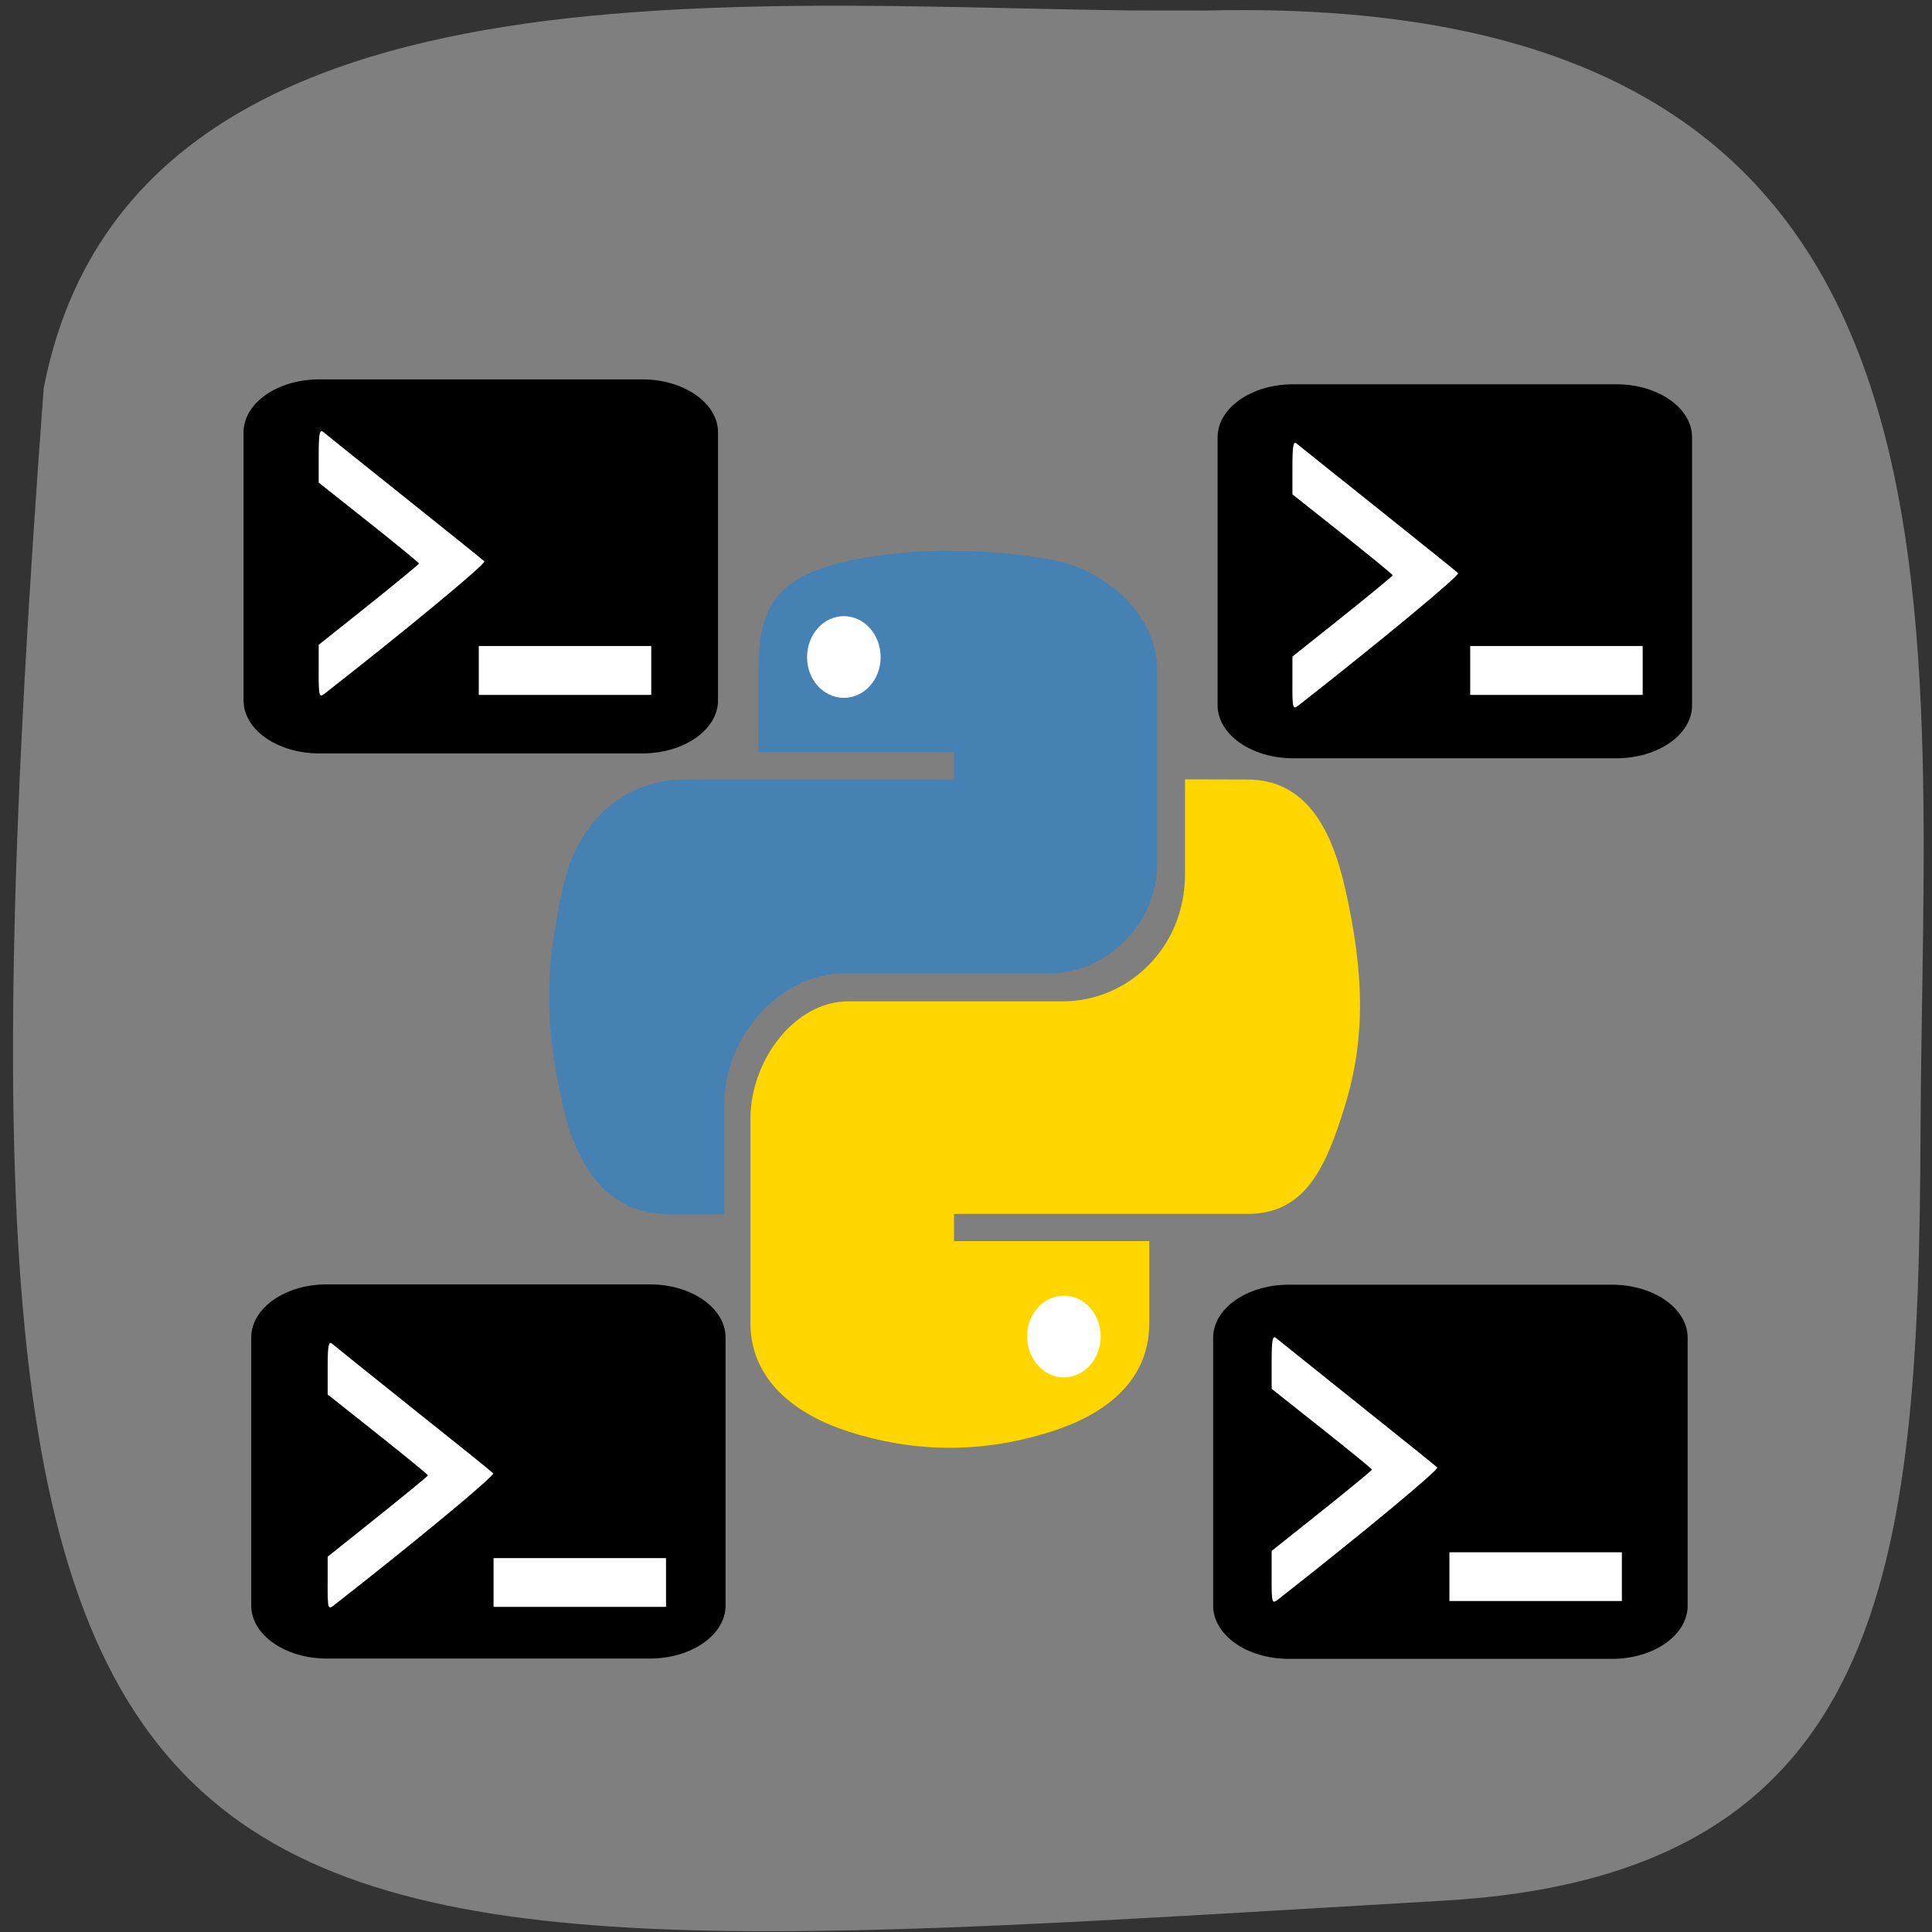 <svg xmlns="http://www.w3.org/2000/svg" viewBox="0 0 48 48"><rect x="0" y="0" width="48" height="48" fill="#333333" stroke="none"/><path d="m 29.961 0.262 c 19.785 -0.477 17.809 14.594 17.754 27.883 c -0.043 10.828 -0.809 18.473 -11.914 19.08 c -32.746 1.906 -37.762 3.387 -34.715 -37.582 c 2.113 -10.863 16.875 -9.508 27.01 -9.383" fill="#7f7f7f"/><path d="m 21.922 16.449 c 0 0.77 -0.563 1.395 -1.258 1.395 c -0.695 0 -1.258 -0.625 -1.258 -1.395 c 0 -0.77 0.563 -1.395 1.258 -1.395 c 0.695 0 1.258 0.625 1.258 1.395" fill="#fff"/><path d="m 23.594 13.68 c -0.828 0 -1.621 0.082 -2.32 0.215 c -2.055 0.398 -2.43 1.23 -2.43 2.766 v 2.027 h 4.859 v 0.676 h -6.684 c -1.414 0 -2.648 0.93 -3.035 2.695 c -0.445 2.027 -0.469 3.293 0 5.402 c 0.344 1.578 1.168 2.699 2.582 2.699 h 1.43 v -2.695 c 0 -1.75 1.387 -3.289 3.039 -3.289 h 5.086 c 1.348 0 2.629 -1.219 2.629 -2.703 v -4.801 c 0 -1.441 -1.309 -2.527 -2.629 -2.766 c -0.836 -0.152 -1.699 -0.223 -2.527 -0.219 m -2.625 1.621 c 0.5 0 0.91 0.457 0.91 1.02 c 0 0.559 -0.41 1.01 -0.91 1.01 c -0.508 0 -0.918 -0.449 -0.918 -1.01 c 0 -0.563 0.406 -1.02 0.918 -1.02" fill="#4581b3"/><path d="m 27.801 33.17 c 0 0.766 -0.563 1.391 -1.258 1.391 c -0.699 0 -1.262 -0.625 -1.262 -1.391 c 0 -0.77 0.563 -1.395 1.262 -1.395 c 0.695 0 1.258 0.625 1.258 1.395" fill="#fff"/><path d="m 29.441 19.363 v 2.363 c 0 1.828 -1.422 3.152 -3.035 3.152 h -5.332 c -1.328 0 -2.43 1.465 -2.43 2.922 v 5.066 c 0 1.438 1.145 2.285 2.43 2.699 c 1.535 0.492 3.211 0.586 5.05 0 c 1.223 -0.391 2.43 -1.172 2.43 -2.699 v -2.031 h -4.852 v -0.676 h 7.285 c 1.41 0 1.938 -1.082 2.43 -2.695 c 0.508 -1.664 0.484 -3.27 0 -5.402 c -0.352 -1.543 -1.016 -2.695 -2.43 -2.695 m -4.555 12.824 c 0.504 0 0.914 0.449 0.914 1.01 c 0 0.559 -0.406 1.02 -0.914 1.02 c -0.504 0 -0.914 -0.461 -0.914 -1.02 c 0 -0.559 0.41 -1.01 0.914 -1.01" fill="#ffd600"/><path d="m 7.93 9.426 h 8.03 c 1.035 0 1.879 0.59 1.879 1.316 v 6.66 c 0 0.727 -0.844 1.316 -1.879 1.316 h -8.03 c -1.039 0 -1.879 -0.59 -1.879 -1.316 v -6.66 c 0 -0.727 0.84 -1.316 1.879 -1.316"/><g fill="#fff"><path d="m 7.918 16.684 v -0.664 l 1.246 -0.992 c 0.684 -0.547 1.246 -1.012 1.246 -1.027 c 0 -0.02 -0.563 -0.48 -1.246 -1.023 l -1.246 -0.988 v -0.676 c 0 -0.531 0.023 -0.66 0.113 -0.582 c 0.059 0.051 0.969 0.781 2.023 1.621 c 1.051 0.84 1.941 1.555 1.98 1.594 c 0.051 0.051 -1.918 1.684 -3.957 3.277 c -0.148 0.121 -0.16 0.086 -0.16 -0.539"/><path d="m 11.895 16.05 h 4.285 v 1.215 h -4.285"/></g><path d="m 32.13 9.547 h 8.03 c 1.035 0 1.879 0.59 1.879 1.316 v 6.66 c 0 0.727 -0.844 1.316 -1.879 1.316 h -8.03 c -1.039 0 -1.879 -0.59 -1.879 -1.316 v -6.66 c 0 -0.727 0.84 -1.316 1.879 -1.316"/><path d="m 32.02 31.918 h 8.03 c 1.035 0 1.879 0.59 1.879 1.316 v 6.66 c 0 0.73 -0.844 1.32 -1.879 1.32 h -8.03 c -1.039 0 -1.879 -0.59 -1.879 -1.32 v -6.66 c 0 -0.727 0.84 -1.316 1.879 -1.316"/><path d="m 8.117 31.91 h 8.03 c 1.035 0 1.879 0.59 1.879 1.32 v 6.66 c 0 0.727 -0.844 1.316 -1.879 1.316 h -8.03 c -1.035 0 -1.875 -0.59 -1.875 -1.316 v -6.66 c 0 -0.73 0.84 -1.32 1.875 -1.32"/><g fill="#fff"><path d="m 8.141 39.34 v -0.664 l 1.246 -0.996 c 0.684 -0.547 1.246 -1.01 1.246 -1.023 c 0 -0.02 -0.563 -0.48 -1.246 -1.023 l -1.246 -0.988 v -0.68 c 0 -0.527 0.023 -0.656 0.109 -0.582 c 0.063 0.055 0.973 0.785 2.023 1.625 c 1.055 0.84 1.945 1.555 1.98 1.594 c 0.055 0.051 -1.914 1.684 -3.953 3.277 c -0.152 0.121 -0.16 0.086 -0.16 -0.539"/><path d="m 31.594 39.2 v -0.668 l 1.246 -0.992 c 0.684 -0.547 1.246 -1.01 1.246 -1.027 c 0 -0.02 -0.563 -0.477 -1.246 -1.02 l -1.246 -0.988 v -0.68 c 0 -0.531 0.023 -0.656 0.109 -0.582 c 0.063 0.051 0.973 0.781 2.023 1.621 c 1.055 0.84 1.945 1.559 1.984 1.594 c 0.051 0.051 -1.918 1.684 -3.957 3.281 c -0.152 0.117 -0.16 0.086 -0.16 -0.539"/><path d="m 32.11 16.98 v -0.668 l 1.246 -0.992 c 0.684 -0.547 1.246 -1.012 1.246 -1.027 c 0 -0.02 -0.563 -0.477 -1.246 -1.023 l -1.246 -0.988 v -0.676 c 0 -0.531 0.023 -0.66 0.109 -0.582 c 0.063 0.051 0.973 0.781 2.027 1.621 c 1.051 0.84 1.941 1.555 1.98 1.594 c 0.051 0.051 -1.918 1.684 -3.957 3.281 c -0.152 0.117 -0.16 0.086 -0.16 -0.539"/><path d="m 12.262 38.711 h 4.285 v 1.211 h -4.285"/><path d="m 36.01 38.566 h 4.285 v 1.211 h -4.285"/><path d="m 36.527 16.05 h 4.285 v 1.215 h -4.285"/></g></svg>